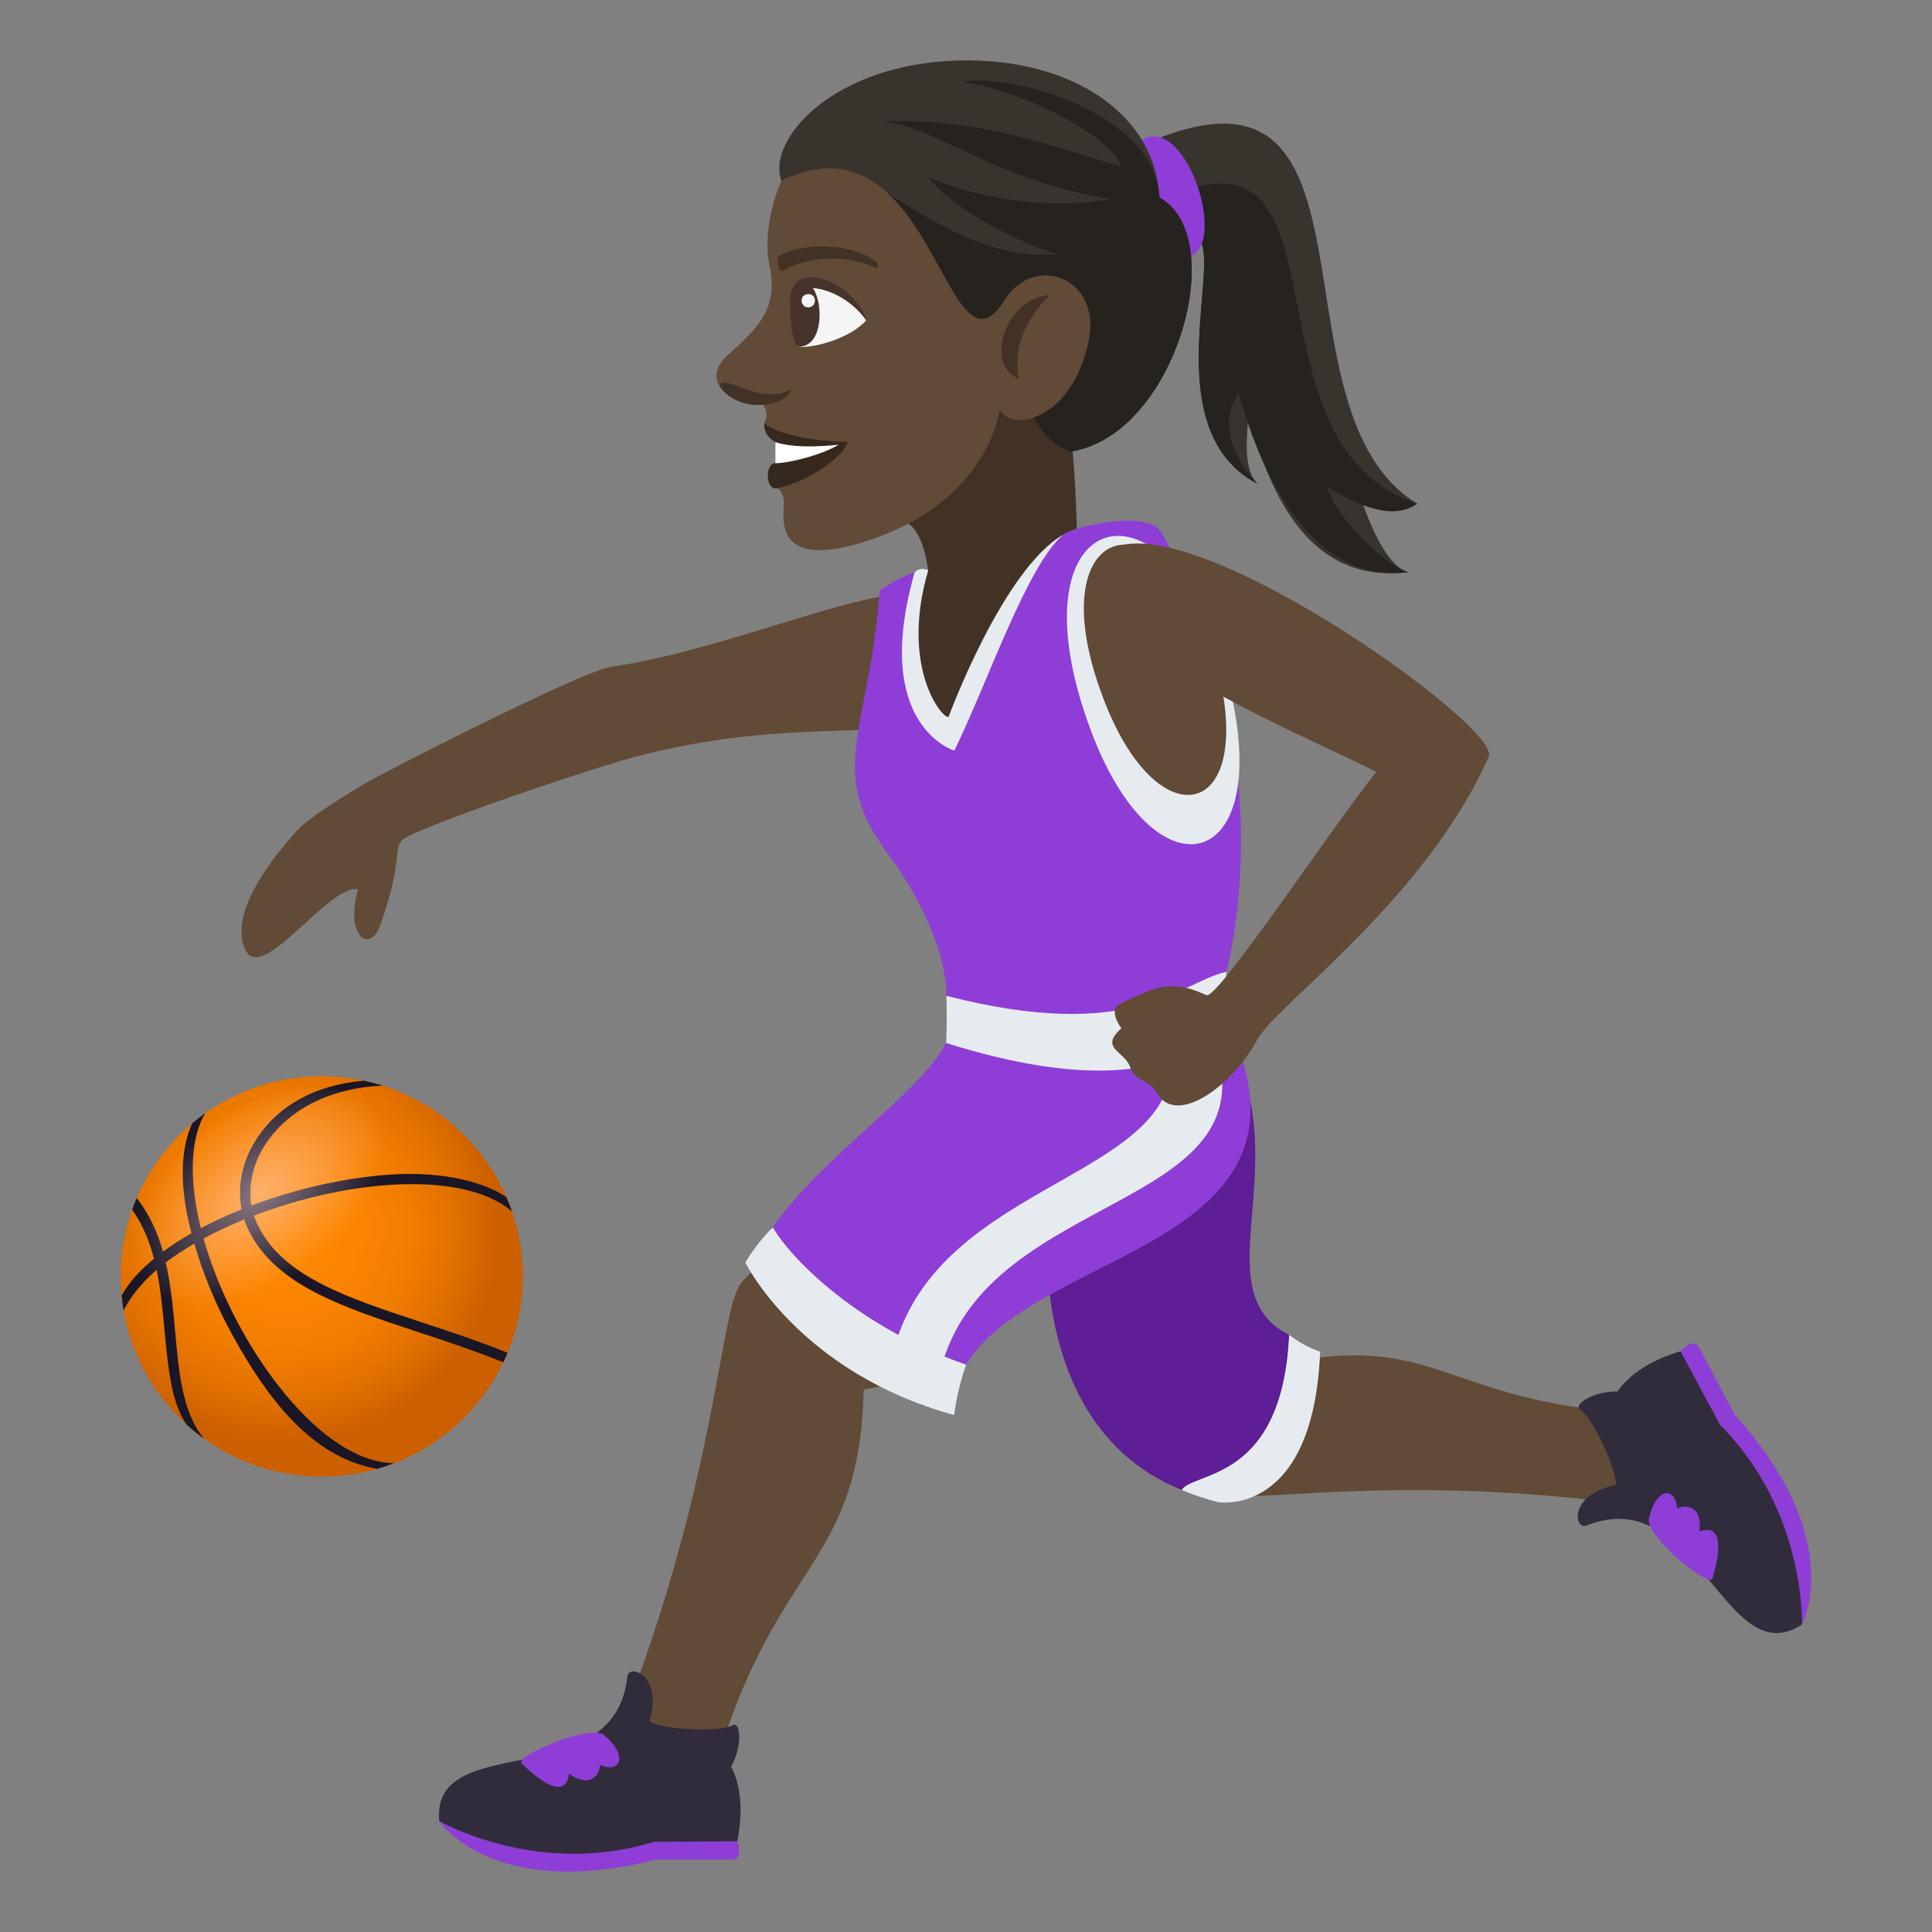 <?xml version="1.0" encoding="utf-8"?>
<!-- Generator: Adobe Illustrator 15.0.0, SVG Export Plug-In . SVG Version: 6.00 Build 0)  -->
<!DOCTYPE svg PUBLIC "-//W3C//DTD SVG 1.1//EN" "http://www.w3.org/Graphics/SVG/1.1/DTD/svg11.dtd">
<svg version="1.1" id="Layer_1" xmlns:x="http://ns.adobe.com/Extensibility/1.0/" xmlns:i="http://ns.adobe.com/AdobeIllustrator/10.0/" xmlns:graph="http://ns.adobe.com/Graphs/1.0/"
	 xmlns="http://www.w3.org/2000/svg" xmlns:xlink="http://www.w3.org/1999/xlink" xmlns:a="http://ns.adobe.com/AdobeSVGViewerExtensions/3.0/"
	 x="0px" y="0px" width="64px" height="64px" viewBox="0 0 64 64" enable-background="new 0 0 64 64" xml:space="preserve">
<rect x="0" y="0" width="64" height="64" fill="#808080" stroke="none"/>
<path fill="#38332D" d="M46.656,18.954c-0.568-0.132-1.133-1.141-1.564-2.417c0.537,0.209,1.152,0.287,1.861,0.15
	c-5.039-3.049-0.77-15.242-8.678-12.069l0.42,3.479c3-1.95-1.131,5.772,2.961,7.931c-0.404-0.4-0.404-1.237-0.295-2.228
	C42.145,16.644,43.494,19.339,46.656,18.954z"/>
<path fill="#26221E" d="M46.656,18.954c-0.568-0.132-2.273-1.556-2.705-2.832c1.469,0.884,2.332,1.013,3.002,0.565
	c-6.012-1.953-1.998-12.973-8.252-10.146l-0.006,1.557c3-1.95-1.131,5.772,2.961,7.931c-1.174-1.271-1.092-2.346-0.627-3.017
	C41.814,15.854,43.494,19.339,46.656,18.954z"/>
<path fill="#8E3ED6" d="M37.869,4.614c-1.137,0.622-0.877,3.789,1.25,3.917C40.863,8.641,39.379,3.784,37.869,4.614z"/>
<path fill="#423225" d="M29.4,17.334c1.707-0.761,1.449,3.789,1.447,4.178c0,0,1.496-2.412,4.824-3.727c0,0,0.008-1.475-0.219-3.782
	C35.619,7.643,29.4,17.334,29.4,17.334z"/>
<path fill="#614A36" d="M25.887,5.983c-0.387,0.916-0.58,1.968-0.393,2.842c0.287,1.347-0.338,2.009-1.375,2.929
	c-0.986,0.872,0.111,1.661,1.162,1.653c0.217,0.309,0.037,0.614,0.037,0.614c0.842,0.729,0.822,1.849,0.436,2.154
	c0,0,0.26,0.133,0.211,0.612c-0.143,1.374,0.711,1.792,2.764,1.128c4.051-1.313,4.381-4.337,4.381-4.337
	c0.828,1.17,3.318-0.825,3.387-3.26C36.619,6.277,33.135,0.45,25.887,5.983z"/>
<path fill="#423225" d="M33.168,11.646c-0.002-0.993,0.801-1.861,1.617-1.868c0,0-1.391,1.188-1.027,2.782
	C33.758,12.561,33.17,12.339,33.168,11.646z"/>
<path fill="#F5F5F5" d="M28.693,10.613c-0.529,0.609-1.834,0.952-2.27,0.866C25.367,8.316,28,9.279,28.693,10.613z"/>
<path fill="#45332C" d="M26.473,11.486c1.244-0.041,0.549-3.371-0.295-1.56C26.131,10.242,26.223,11.495,26.473,11.486z"/>
<path fill="#45332C" d="M28.693,10.613c-0.336-1.238-2.482-2.131-2.516-0.687C26.516,9.144,28.035,9.646,28.693,10.613z"/>
<path fill="#F5F5F5" d="M26.555,9.96c0.008,0.306,0.447,0.292,0.441-0.015C26.986,9.665,26.547,9.679,26.555,9.96z"/>
<path fill="#423225" d="M29.014,8.664C28.176,8,26.455,8.057,25.824,8.482c-0.139,0.082-0.002,0.562,0.104,0.492
	c0.707-0.447,2.045-0.589,3.061-0.109C29.1,8.919,29.145,8.757,29.014,8.664z"/>
<path fill="#36281D" d="M25.686,14.646c0.383,0.264,0,0.698,0,0.698c-0.346-0.013-0.348,0.926,0.068,0.832
	c1.215-0.279,2.285-1.181,2.326-1.538c-0.24,0.009-2.063-0.061-2.762-0.616C25.318,14.021,25.252,14.401,25.686,14.646z"/>
<path fill="#FFFFFF" d="M25.686,14.646v0.698c0.307,0.013,1.465-0.227,2.096-0.614C27.781,14.729,26.43,14.903,25.686,14.646z"/>
<path fill="#38332D" d="M38.406,6.542C38.254,3.715,35.459,2.002,32.049,2c-4.416-0.002-6.676,2.653-6.162,3.983
	c5.08-2.445,5.441,7.063,7.402,3.939c0.984-1.563,3.238-0.717,2.771,1.413c-0.473,2.152-1.809,2.494-1.809,2.494
	c0.531,0.996,1.219,1.128,1.219,1.128C38.934,14.432,40.785,7.85,38.406,6.542z"/>
<path fill="#26221E" d="M38.406,6.542c-0.152-2.827-4.939-4.136-6.518-3.831c2.287,0.375,4.961,1.87,5.26,2.81
	c-1.877-0.524-4.656-1.654-7.865-1.496c1.947,0.271,3.549,1.896,7.514,2.575c0,0-2.895,0.597-6.035-0.727
	c0.846,1.133,3.143,2.214,4.271,2.556c-1.27,0.063-2.699-0.08-5.646-2.055c1.949,1.773,2.537,5.724,3.902,3.549
	c0.984-1.563,3.238-0.717,2.771,1.413c-0.473,2.152-1.809,2.494-1.809,2.494c0.531,0.996,1.219,1.128,1.219,1.128
	C38.934,14.432,40.785,7.85,38.406,6.542z"/>
<path fill="#423225" d="M26.211,12.905c-0.162,0.418-0.799,0.523-1.18,0.51c-0.508-0.02-0.988-0.28-1.201-0.642
	C24.035,12.354,25.109,13.452,26.211,12.905z"/>
<path fill="#614A36" d="M24.002,57.533c1.988-5.916,4.465-5.88,4.611-11.498c0.43-0.087,0.867-0.174,1.299-0.264
	c-0.369-2.603-1.045-3.881-2.797-4.956c-1.627,0.563-2.498,1.577-2.609,1.753c-0.664,1.04-0.773,6.204-3.713,13.975
	C20.553,57.177,23.895,57.854,24.002,57.533z"/>
<path fill="#8E3ED6" d="M21.734,61.603h2.529c0.371,0,0.158-0.606,0.158-0.606s-2.363-1.442-9.871-0.669
	C14.551,60.327,16.285,62.982,21.734,61.603z"/>
<path fill="#302C3B" d="M24.217,58.529c0.393-0.705,0.307-1.508,0.063-1.38c-0.469,0.247-2.379,0.144-2.77-0.125
	c0.469-1.521-0.68-1.941-0.73-1.475c-0.43,3.936-6.514,1.724-6.229,4.777c0,0,3.26,1.878,7.1,0.689l2.771-0.021
	C24.758,59.362,24.217,58.53,24.217,58.529z"/>
<path fill="#8E3ED6" d="M17.285,58.42c0.951,0.929,1.488,0.988,1.568,0.339c0.643,0.464,1.012,0.09,1.02-0.296
	c0.693,0.301,0.947-0.31,0.133-0.992C19.539,57.11,17.029,58.171,17.285,58.42z"/>
<path fill="#614A36" d="M53.457,46.756c-5.586-0.472-6.08-2.633-11.016-1.568c-0.168-0.356-0.336-0.715-0.506-1.072
	c-2.193,0.872-3.166,1.73-3.734,3.479c0.838,1.294,1.906,1.836,2.084,1.896c1.049,0.355,5.58-0.644,12.988,0.262
	C53.879,49.827,53.762,46.781,53.457,46.756z"/>
<path fill="#614A36" d="M29.941,19.728c-1.441-0.183-6.133,1.854-9.678,2.357c-1.01,0.145-7.785,3.62-8.236,3.904
	c-0.467,0.293-1.797,1.078-2.203,1.54c-0.447,0.518-2.301,2.55-1.707,3.911c0.537,1.228,2.787-2.182,3.746-1.981
	c-0.451,1.541,0.391,2.145,0.729,1.2c0.785-2.198,0.412-2.572,0.76-2.854c0.506-0.407,6.385-2.422,7.992-2.815
	c3.207-0.785,5.32-0.729,8.219-0.849C32.641,24.015,33.775,20.206,29.941,19.728z"/>
<path fill="#5D1E96" d="M34.715,40.445c0,0-0.736,6.841,4.43,8.91c0,0,3.332,0.374,3.561-5.136c-3.086-1.539,0.709-6.24-2.553-10.55
	L34.715,40.445z"/>
<path fill="#E6EBEF" d="M42.705,44.22c-0.23,4.873-3.135,4.505-3.561,5.136c0.393,0.164,0.795,0.304,1.207,0.405
	c0,0,3.152,0.529,3.381-4.979C43.301,44.621,42.977,44.43,42.705,44.22z"/>
<path fill="#423225" d="M35.959,17.657c-3.254,8.578-6.857,12.063-6.523,1.838C30.578,19.308,32.963,16.907,35.959,17.657z"/>
<path fill="#8E3ED6" d="M40.564,33.647l-9.223,0.904c-0.877,1.686-4.133,3.762-5.74,6.109c0,0,0.354,2.79,6.402,4.545
	C34.379,41.313,44.385,41.314,40.564,33.647z"/>
<path fill="#E6EBEF" d="M25.602,40.661c0,0-0.467,0.419-0.912,1.162c0,0,1.775,3.636,6.918,5.052
	c0.113-0.913,0.396-1.669,0.396-1.669C28.471,43.991,26.229,41.735,25.602,40.661z"/>
<path fill="#E6EBEF" d="M39.873,33.712l-1.457-0.189c2.426,5.563-7.09,5.003-8.781,11.104c0,0,0.895,0.653,1.506,0.832
	C32.631,39.135,43.104,40.249,39.873,33.712z"/>
<path fill="#8E3ED6" d="M38.494,17.67c-0.477-0.861-2.98-0.159-3.172-0.029c-1.914,1.296-3.762,6.398-3.762,6.398
	c-0.234,0.043-2.459-1.18-0.979-4.781c0.357-0.867-1.439,0.291-1.439,0.291c-0.354,4.731-1.801,5.943,0.258,8.714
	c0.631,0.851,1.941,2.896,1.949,4.726c7.932,2.492,9.271-0.797,9.271-0.797S42.635,25.119,38.494,17.67z"/>
<path fill="#E6EBEF" d="M35.23,17.705c-2.008,1.151-3.809,6.044-3.809,6.044c-0.236,0.045-1.604-1.688-0.672-4.856
	c-0.305-0.132-0.451,0.069-0.451,0.069c-1.449,5.09,1.316,5.903,1.316,5.903C32.707,22.635,34.031,18.702,35.23,17.705z"/>
<path fill="#E6EBEF" d="M31.35,32.988c0.016,0.484,0.016,0.999-0.008,1.563c7.932,2.492,9.223-0.904,9.223-0.904
	s0.043-0.541,0.057-1.456C39.029,32.568,37.518,34.571,31.35,32.988z"/>
<path fill="#E6EBEF" d="M40.814,23.123c1.25,5.801-2.58,6.66-4.666,1.107C33.215,16.417,39.109,15.221,40.814,23.123z"/>
<path fill="#614A36" d="M40.426,22.537c0.99,4.595-2.031,5.195-3.785,0.832C34.051,16.918,39.008,15.951,40.426,22.537z"/>
<radialGradient id="SVGID_1_" cx="15.477" cy="72.096" r="7.21" gradientTransform="matrix(1.055 0 0 1.051 -6.872 -35.018)" gradientUnits="userSpaceOnUse">
	<stop  offset="0" style="stop-color:#FF8800"/>
	<stop  offset="0.291" style="stop-color:#FC8500"/>
	<stop  offset="0.528" style="stop-color:#F27E00"/>
	<stop  offset="0.745" style="stop-color:#E17000"/>
	<stop  offset="0.927" style="stop-color:#CC6000"/>
	<a:midPointStop  offset="0" style="stop-color:#FF8800"/>
	<a:midPointStop  offset="0.748" style="stop-color:#FF8800"/>
	<a:midPointStop  offset="0.927" style="stop-color:#CC6000"/>
</radialGradient>
<ellipse fill="url(#SVGID_1_)" cx="10.659" cy="42.283" rx="6.659" ry="6.631"/>
<path fill="#1A1626" d="M13.957,43.799c-2.453-0.809-4.566-1.506-5.402-3.183c-0.059-0.113-0.104-0.229-0.143-0.346
	c3.188-1.219,6.951-1.501,8.547-0.141c-0.057-0.161-0.119-0.319-0.184-0.474c-0.773-0.521-2.084-0.819-3.561-0.76
	c-1.539,0.063-3.297,0.441-4.885,1.039c-0.117-0.695,0.059-1.443,0.516-2.104c0.787-1.138,2.184-1.804,3.84-1.866
	c-0.205-0.065-0.416-0.121-0.627-0.167c-1.678,0.155-2.809,0.845-3.496,1.838c-0.525,0.759-0.715,1.625-0.559,2.427
	c-0.273,0.109-0.539,0.225-0.797,0.346c-0.191,0.091-0.375,0.184-0.553,0.278c-0.182-0.728-0.277-1.433-0.266-2.08
	c0.008-0.548,0.098-1.199,0.41-1.729c-0.148,0.106-0.295,0.22-0.434,0.338c-0.563,1.28-0.227,2.83-0.02,3.639
	c-0.348,0.197-0.664,0.401-0.943,0.609c-0.182-0.637-0.449-1.239-0.873-1.774c-0.055,0.125-0.105,0.252-0.148,0.381
	c0.346,0.491,0.57,1.043,0.723,1.625c-0.482,0.397-0.844,0.808-1.072,1.219c0.014,0.167,0.037,0.332,0.064,0.496
	c0.197-0.388,0.514-0.842,1.094-1.344c0.141,0.668,0.203,1.369,0.268,2.061c0.094,1.032,0.221,2.391,0.729,3.068
	c0.182,0.163,0.371,0.316,0.568,0.46c-0.709-0.869-0.824-2.147-0.953-3.56c-0.07-0.764-0.139-1.537-0.311-2.274
	c0.279-0.212,0.596-0.421,0.949-0.625c0.285,0.995,0.715,2.038,1.264,3.034c1.107,2.008,2.58,4.047,4.795,4.428
	c0.189-0.055,0.377-0.117,0.559-0.188c-0.422-0.006-0.865-0.12-1.326-0.347c-2.053-1.004-4.164-4.172-4.988-7.097
	c0.195-0.104,0.4-0.207,0.613-0.308c0.24-0.113,0.486-0.221,0.734-0.322c0.043,0.126,0.094,0.251,0.154,0.371
	c0.898,1.806,3.078,2.524,5.604,3.357c0.922,0.305,1.869,0.617,2.824,1.002c0.053-0.104,0.1-0.209,0.143-0.315
	C15.844,44.423,14.889,44.106,13.957,43.799z"/>
<radialGradient id="SVGID_2_" cx="568.559" cy="6.249" r="4.878" gradientTransform="matrix(0.36 0.465 -0.796 0.61 -191.103 -228.648)" gradientUnits="userSpaceOnUse">
	<stop  offset="0" style="stop-color:#FFDADA"/>
	<stop  offset="1" style="stop-color:#FFDADA;stop-opacity:0"/>
	<a:midPointStop  offset="0" style="stop-color:#FFDADA"/>
	<a:midPointStop  offset="0.486" style="stop-color:#FFDADA"/>
	<a:midPointStop  offset="1" style="stop-color:#FFDADA;stop-opacity:0"/>
</radialGradient>
<path opacity="0.5" fill="url(#SVGID_2_)" d="M10.191,42.04C8.047,43.684,5.523,44,4.555,42.745
	c-0.969-1.254-0.02-3.603,2.127-5.246c2.143-1.644,4.664-1.959,5.635-0.705C13.285,38.048,12.332,40.396,10.191,42.04z"/>
<path fill="#614A36" d="M36.6,18.33c-2.146,2.472,6.236,5.843,8.994,7.239c-1.453,1.804-5.268,7.563-5.629,7.397
	c-1.057-0.476-1.518-0.387-2.885,0.304c-0.381,0.189,0.068,0.796,0.068,0.796c-0.752,0.661,0.113,0.751,0.291,1.287
	c0.164,0.495,0.617,0.372,0.887,0.857c0.607,1.081,2.438-0.145,3.324-1.773c0.635-1.167,5.59-4.647,7.666-9.379
	C49.754,24.062,38.896,16.342,36.6,18.33z"/>
<path fill="#8E3ED6" d="M57.459,46.857l-1.182-2.24c-0.172-0.328-0.607,0.145-0.607,0.145s-0.17,2.766,4.021,9.052
	C59.691,53.813,61.225,51.036,57.459,46.857z"/>
<path fill="#302C3B" d="M53.586,46.095c-0.805-0.017-1.473,0.434-1.246,0.589c0.438,0.302,1.238,2.042,1.184,2.513
	c-1.563,0.295-1.395,1.508-0.959,1.335c3.674-1.46,4.564,4.961,7.127,3.282c0,0,0.135-3.764-2.709-6.608l-1.313-2.443
	C54.068,45.228,53.588,46.095,53.586,46.095z"/>
<path fill="#8E3ED6" d="M56.73,52.282c0.375-1.275,0.178-1.778-0.434-1.547c0.109-0.784-0.395-0.937-0.738-0.762
	c-0.059-0.756-0.715-0.695-0.938,0.345C54.521,50.9,56.631,52.627,56.73,52.282z"/>
</svg>
